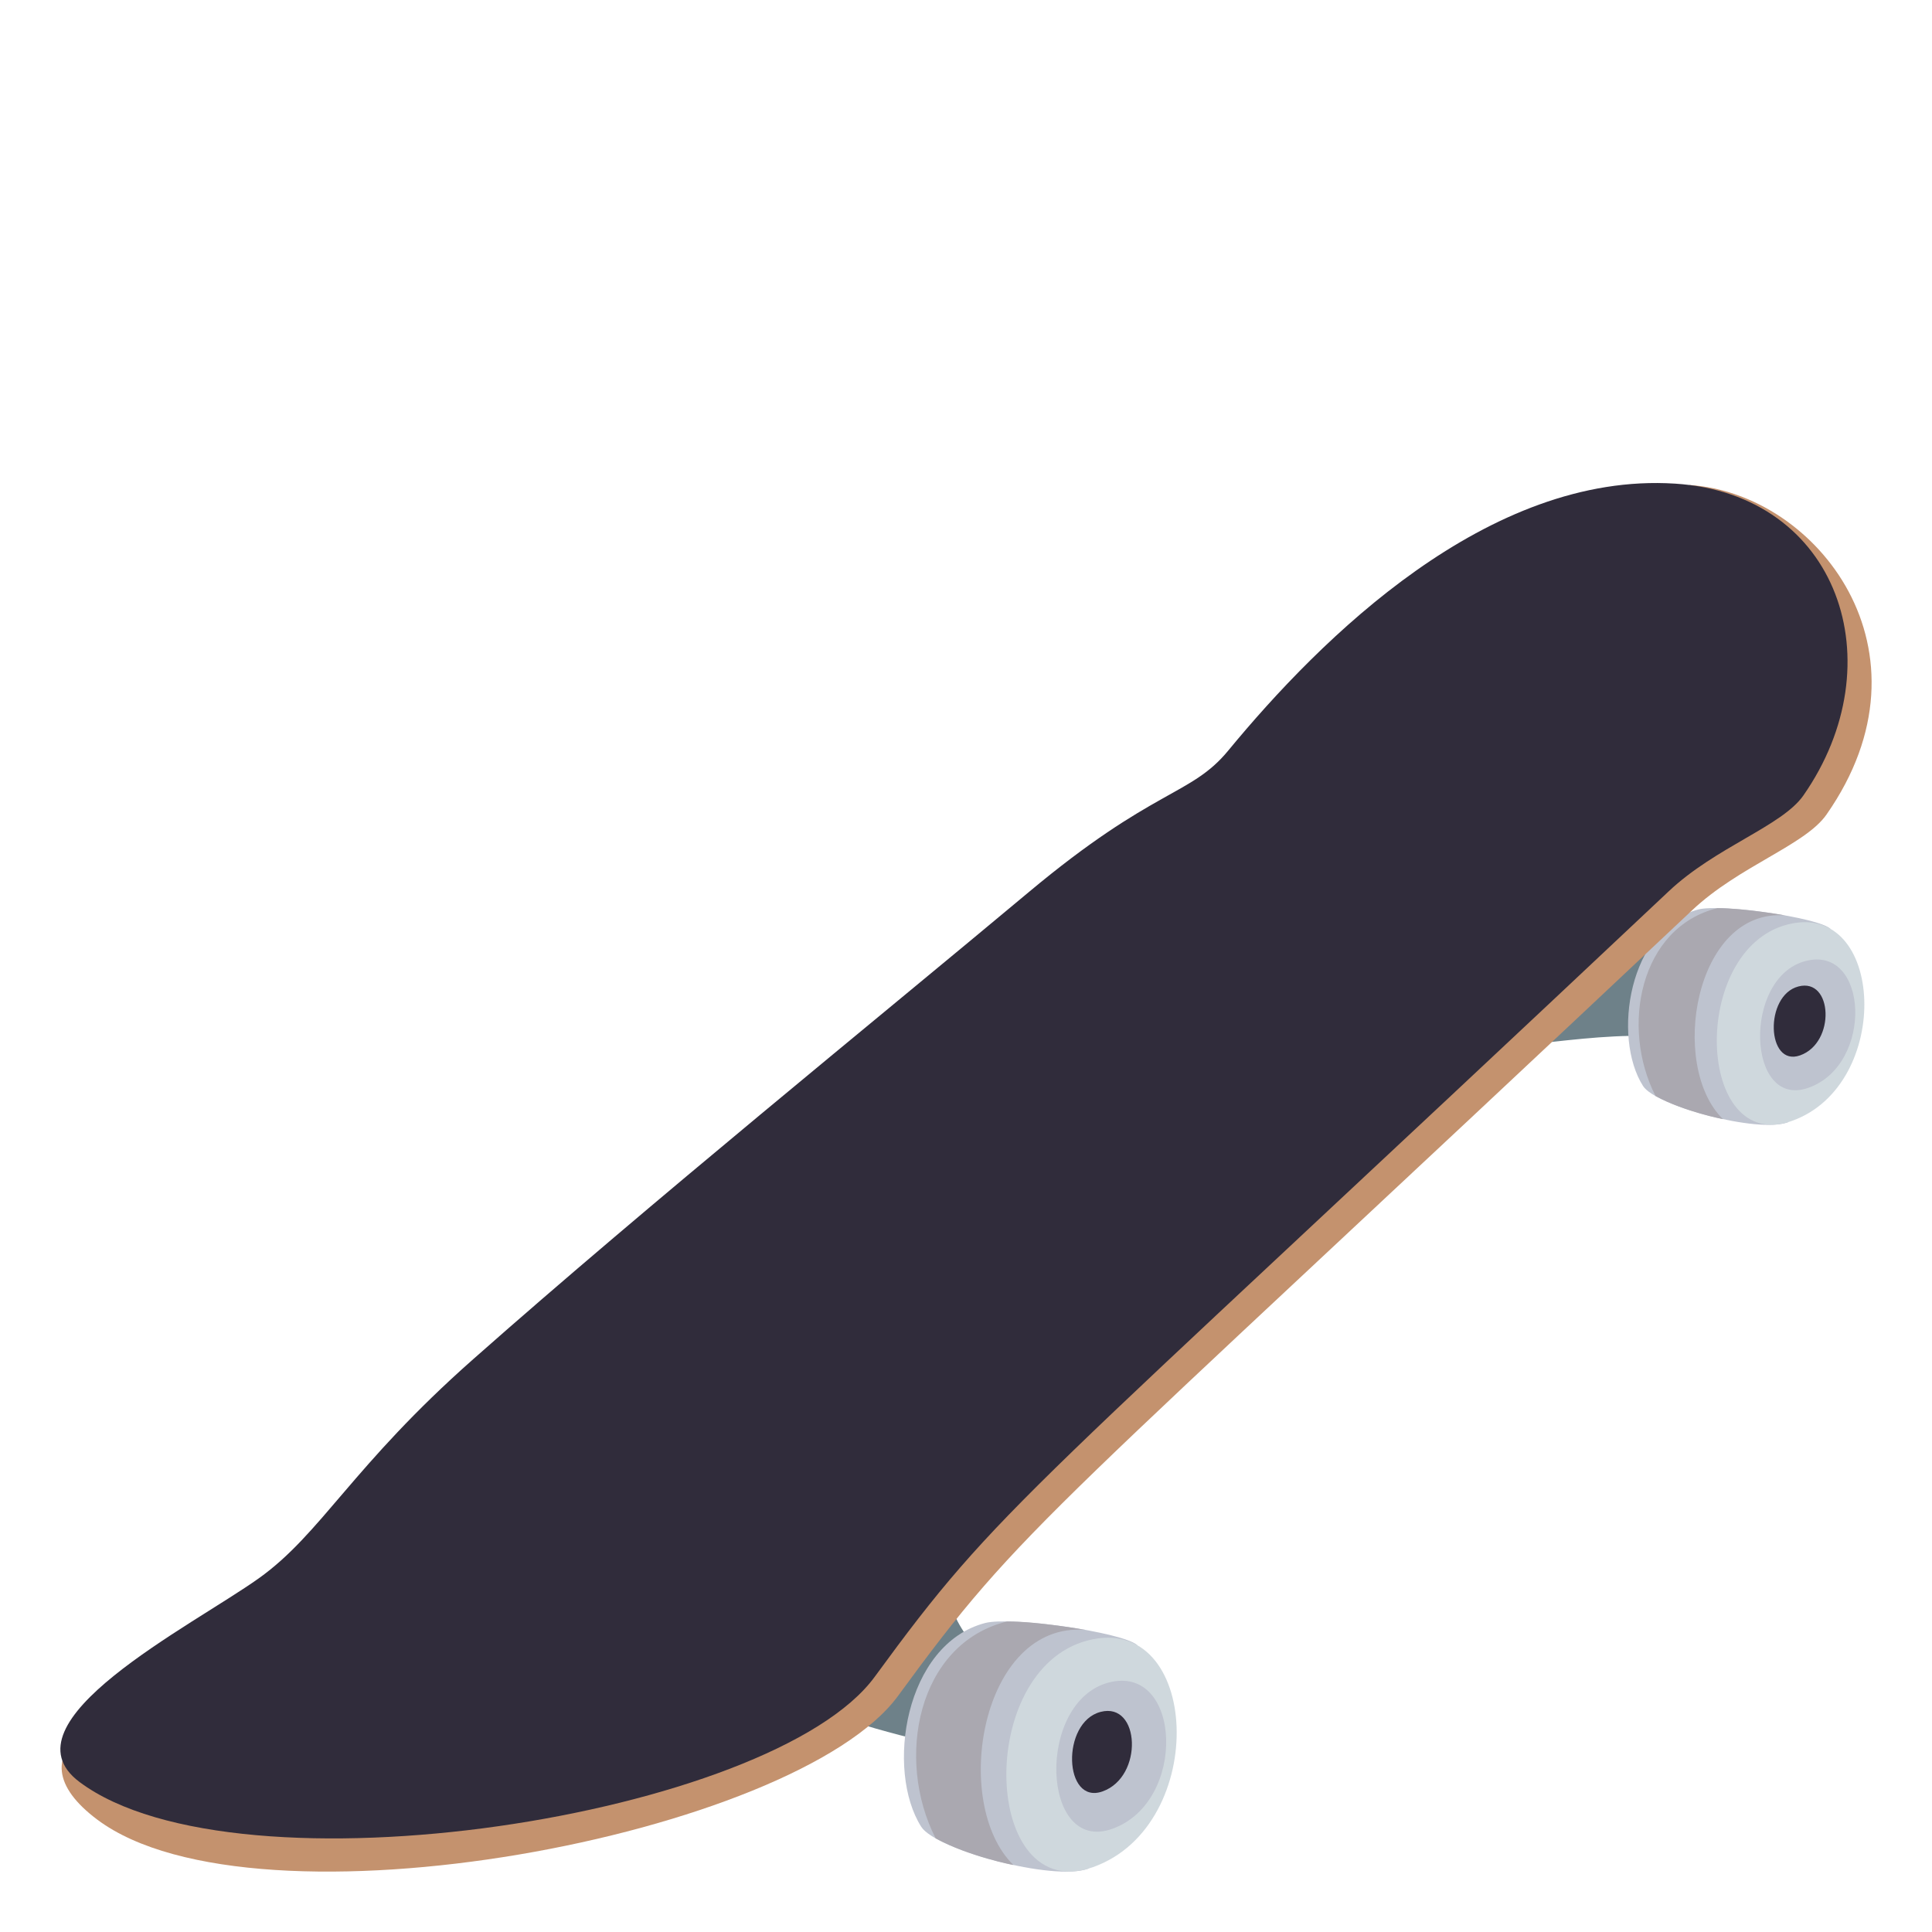 <?xml version="1.0" encoding="utf-8"?>
<!-- Generator: Adobe Illustrator 15.0.0, SVG Export Plug-In . SVG Version: 6.00 Build 0)  -->
<!DOCTYPE svg PUBLIC "-//W3C//DTD SVG 1.1//EN" "http://www.w3.org/Graphics/SVG/1.1/DTD/svg11.dtd">
<svg version="1.1" id="Layer_1" xmlns="http://www.w3.org/2000/svg" xmlns:xlink="http://www.w3.org/1999/xlink" x="0px" y="0px"
	 width="64px" height="64px" viewBox="0 0 64 64" enable-background="new 0 0 64 64" xml:space="preserve">
<path fill="#6E8189" d="M53.455,30.104c-11.746,8.135,0.457,2.458,3.516,4.854C59.01,31.369,54.391,32.275,53.455,30.104z"/>
<path fill="#BEC3CF" d="M59.229,37.176l1.404-6.409c-0.42-0.381-3.645-0.83-4.371-0.64c-2.313,0.608-2.863,4.229-1.834,5.848
	C54.838,36.627,58.225,37.551,59.229,37.176z"/>
<path fill="#CFD8DD" d="M59.355,37.133c3.373-1.193,3.082-7.355-0.154-6.504C55.959,31.479,56.184,38.258,59.355,37.133z"/>
<path fill="#AAA8B0" d="M59.141,30.325c0,0-1.336-0.243-2.248-0.242c-2.576,0.635-3.219,3.95-2.049,6.226
	c0.971,0.527,2.232,0.764,2.232,0.764C55.268,35.311,56.135,30.083,59.141,30.325z"/>
<path fill="#BEC3CF" d="M59.906,36.035c2.178-0.77,1.99-4.748-0.098-4.199C57.717,32.385,57.861,36.76,59.906,36.035z"/>
<path fill="#302C3B" d="M59.629,34.961c1.186-0.418,1.084-2.583-0.055-2.283C58.438,32.976,58.518,35.355,59.629,34.961z"/>
<path fill="#6E8189" d="M31.522,52.705c-0.229,1.756,2.582,2.166,0.012,5.205C26.7,56.723,23.11,55.902,31.522,52.705z"/>
<path fill="#BEC3CF" d="M36.057,61.9l1.621-7.398c-0.484-0.439-4.207-0.959-5.044-0.738c-2.668,0.701-3.305,4.881-2.117,6.75
	C30.991,61.266,34.898,62.334,36.057,61.9z"/>
<path fill="#CFD8DD" d="M36.205,61.852c3.893-1.379,3.557-8.492-0.18-7.508C32.284,55.324,32.543,63.148,36.205,61.852z"/>
<path fill="#AAA8B0" d="M35.957,53.992c0,0-1.545-0.281-2.596-0.279c-2.974,0.732-3.714,4.561-2.365,7.186
	c1.119,0.609,2.576,0.883,2.576,0.883C31.487,59.746,32.487,53.713,35.957,53.992z"/>
<path fill="#BEC3CF" d="M36.84,60.584c2.514-0.889,2.297-5.48-0.113-4.848C34.313,56.371,34.479,61.42,36.84,60.584z"/>
<path fill="#302C3B" d="M36.52,59.344c1.369-0.482,1.252-2.98-0.063-2.635C35.143,57.053,35.236,59.799,36.52,59.344z"/>
<path fill="#C4926E" d="M55.969,16.067c4.221,0.271,8.318,5.505,4.537,10.915c-0.709,1.019-2.895,1.702-4.459,3.178
	c-21.73,20.463-22.08,20.248-26.296,26.016c-3.383,4.625-21.275,8.029-26.525,4.104c-1.463-1.096-1.561-2.154-0.342-3.023
	C17.67,55.271,46.48,29.354,55.969,16.067z"/>
<path fill="#302C3B" d="M55.488,16.021c-6.195-0.398-11.74,5.129-14.801,8.843c-1.24,1.508-2.469,1.227-6.611,4.691
	c-5.082,4.248-12.501,10.254-18.404,15.473c-3.998,3.531-5.029,5.777-7.094,7.252c-2.225,1.588-8.592,4.768-5.945,6.75
	c5.252,3.928,22.969,1.141,26.346-3.488c4.214-5.764,4.568-5.551,26.296-26.013c1.564-1.476,3.75-2.159,4.463-3.176
	C62.799,21.965,60.908,16.369,55.488,16.021z"/>
</svg>
